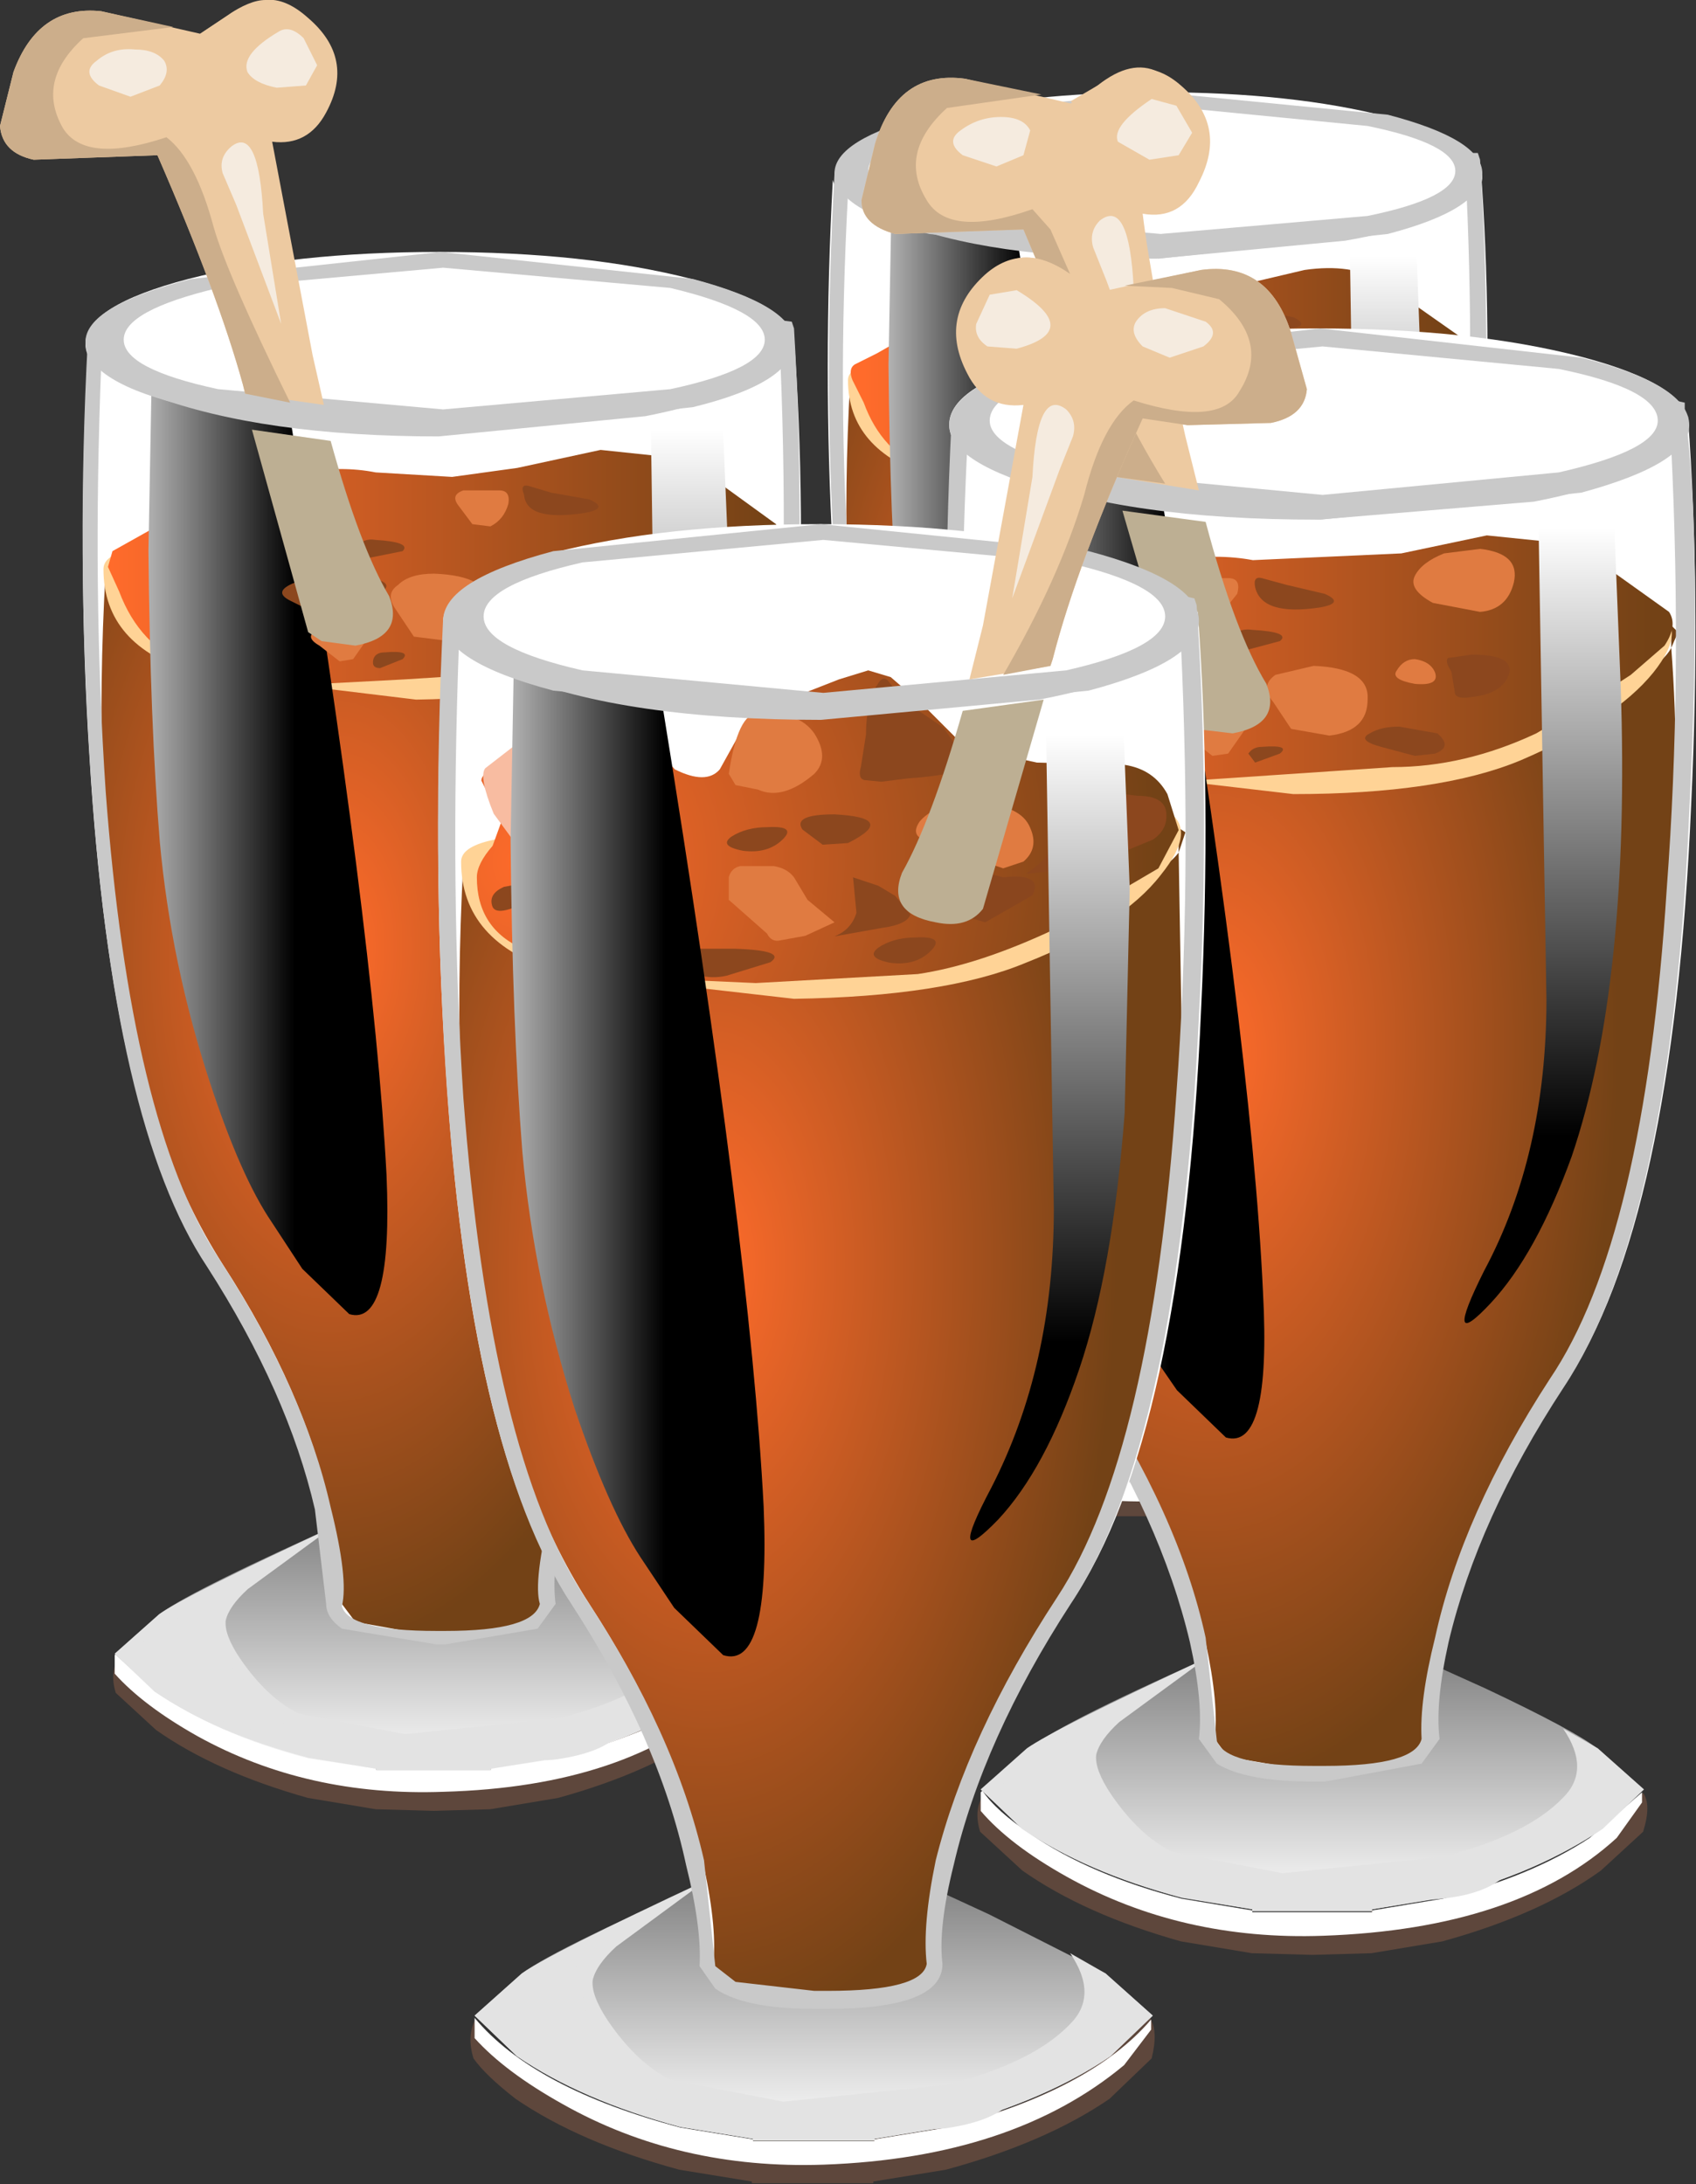<?xml version="1.0" encoding="UTF-8" standalone="no"?>
<svg xmlns:xlink="http://www.w3.org/1999/xlink" height="48.55px" width="37.7px" xmlns="http://www.w3.org/2000/svg">
  <rect width="100%" height="100%" fill="#333333" stroke="none"/>
  <g transform="matrix(1.0, 0.0, 0.0, 1.0, 0.0, 0.0)">
    <use height="4.2" transform="matrix(0.75, 0.0, 0.0, 0.75, 19.05, 30.55)" width="17.45" xlink:href="#sprite0"/>
    <use height="3.75" transform="matrix(0.75, 0.0, 0.0, 0.75, 19.1, 30.55)" width="17.25" xlink:href="#sprite1"/>
    <use height="7.3" transform="matrix(0.75, 0.0, 0.0, 0.75, 19.1, 27.45)" width="17.3" xlink:href="#sprite2"/>
    <use height="6.6" transform="matrix(0.75, 0.0, 0.0, 0.75, 19.1, 28.0)" width="17.3" xlink:href="#sprite3"/>
    <use height="35.35" transform="matrix(0.75, 0.0, 0.0, 0.75, 18.4, 3.7)" width="19.55" xlink:href="#sprite4"/>
    <use height="22.5" transform="matrix(1.0, 0.0, 0.0, 1.0, 18.8, 7.75)" width="13.9" xlink:href="#shape5"/>
    <use height="4.95" transform="matrix(0.75, 0.0, 0.0, 0.75, 18.55, 2.05)" width="19.2" xlink:href="#sprite5"/>
    <use height="26.75" transform="matrix(1.0, 0.0, 0.0, 1.0, 18.85, 5.95)" width="13.75" xlink:href="#shape7"/>
    <use height="25.5" transform="matrix(0.75, 0.0, 0.0, 0.75, 19.75, 4.55)" width="6.5" xlink:href="#sprite6"/>
    <use height="22.05" transform="matrix(0.75, 0.0, 0.0, 0.75, 28.538, 4.9)" width="4.15" xlink:href="#sprite7"/>
    <use height="28.35" transform="matrix(1.0, 0.0, 0.0, 1.0, 18.4, 2.05)" width="14.65" xlink:href="#shape10"/>
    <use height="1.15" transform="matrix(0.75, 0.0, 0.0, 0.75, 28.2, 8.35)" width="1.65" xlink:href="#sprite8"/>
    <use height="3.7" transform="matrix(1.0, 0.0, 0.0, 1.0, 22.5, 6.75)" width="6.45" xlink:href="#shape12"/>
    <use height="4.6" transform="matrix(0.75, 0.0, 0.0, 0.75, 2.5, 36.8)" width="19.0" xlink:href="#sprite9"/>
    <use height="4.1" transform="matrix(0.75, 0.0, 0.0, 0.75, 2.55, 36.75)" width="18.85" xlink:href="#sprite10"/>
    <use height="8.0" transform="matrix(0.75, 0.0, 0.0, 0.75, 2.55, 33.35)" width="18.9" xlink:href="#sprite11"/>
    <use height="7.2" transform="matrix(0.75, 0.0, 0.0, 0.75, 2.55, 33.95)" width="18.9" xlink:href="#sprite12"/>
    <use height="38.55" transform="matrix(0.75, 0.0, 0.0, 0.75, 1.85, 7.45)" width="21.3" xlink:href="#sprite13"/>
    <use height="24.55" transform="matrix(1.0, 0.0, 0.0, 1.0, 2.25, 11.85)" width="15.15" xlink:href="#shape17"/>
    <use height="5.4" transform="matrix(0.75, 0.0, 0.0, 0.75, 1.9, 5.6)" width="21.0" xlink:href="#sprite14"/>
    <use height="29.15" transform="matrix(1.0, 0.0, 0.0, 1.0, 2.3, 9.95)" width="15.0" xlink:href="#shape18"/>
    <use height="27.85" transform="matrix(0.75, 0.0, 0.0, 0.75, 3.3, 8.35)" width="7.1" xlink:href="#sprite15"/>
    <use height="24.15" transform="matrix(0.75, 0.0, 0.0, 0.75, 12.85, 8.7)" width="4.55" xlink:href="#sprite16"/>
    <use height="30.95" transform="matrix(1.0, 0.0, 0.0, 1.0, 1.85, 5.6)" width="15.9" xlink:href="#shape21"/>
    <use height="1.25" transform="matrix(0.75, 0.0, 0.0, 0.75, 12.5, 12.55)" width="1.8" xlink:href="#sprite17"/>
    <use height="14.85" transform="matrix(1.0, 0.0, 0.0, 1.0, 0.0, 0.0)" width="13.3" xlink:href="#shape22"/>
    <use height="4.8" transform="matrix(0.75, 0.0, 0.0, 0.75, 21.712, 39.85)" width="19.85" xlink:href="#sprite18"/>
    <use height="4.3" transform="matrix(0.75, 0.0, 0.0, 0.75, 21.8, 39.8)" width="19.6" xlink:href="#sprite19"/>
    <use height="8.3" transform="matrix(0.75, 0.0, 0.0, 0.75, 21.8, 36.25)" width="19.65" xlink:href="#sprite20"/>
    <use height="7.5" transform="matrix(0.75, 0.0, 0.0, 0.75, 21.8, 36.85)" width="19.65" xlink:href="#sprite21"/>
    <use height="40.2" transform="matrix(0.75, 0.0, 0.0, 0.75, 21.05, 9.25)" width="22.2" xlink:href="#sprite22"/>
    <use height="25.5" transform="matrix(1.0, 0.0, 0.0, 1.0, 21.45, 13.9)" width="15.85" xlink:href="#shape25"/>
    <use height="5.65" transform="matrix(0.75, 0.0, 0.0, 0.75, 21.1, 7.3)" width="21.9" xlink:href="#sprite23"/>
    <use height="30.35" transform="matrix(1.0, 0.0, 0.0, 1.0, 21.5, 11.85)" width="15.7" xlink:href="#shape26"/>
    <use height="29.05" transform="matrix(0.75, 0.0, 0.0, 0.75, 22.6, 10.2)" width="7.35" xlink:href="#sprite24"/>
    <use height="25.15" transform="matrix(0.75, 0.0, 0.0, 0.75, 32.538, 10.55)" width="4.7" xlink:href="#sprite25"/>
    <use height="32.3" transform="matrix(1.0, 0.0, 0.0, 1.0, 21.05, 7.3)" width="16.65" xlink:href="#shape29"/>
    <use height="1.3" transform="matrix(0.75, 0.0, 0.0, 0.75, 32.15, 14.55)" width="1.9" xlink:href="#sprite26"/>
    <use height="15.45" transform="matrix(1.0, 0.0, 0.0, 1.0, 19.15, 1.5)" width="12.95" xlink:href="#shape30"/>
    <use height="4.9" transform="matrix(0.75, 0.0, 0.0, 0.75, 10.45, 44.85)" width="20.3" xlink:href="#sprite27"/>
    <use height="4.35" transform="matrix(0.75, 0.0, 0.0, 0.75, 10.55, 44.85)" width="20.05" xlink:href="#sprite28"/>
    <use height="8.5" transform="matrix(0.75, 0.0, 0.0, 0.75, 10.55, 41.2)" width="20.1" xlink:href="#sprite29"/>
    <use height="7.7" transform="matrix(0.75, 0.0, 0.0, 0.75, 10.55, 41.8)" width="20.1" xlink:href="#sprite30"/>
    <use height="41.1" transform="matrix(0.75, 0.0, 0.0, 0.75, 9.75, 13.6)" width="22.75" xlink:href="#sprite31"/>
    <use height="26.05" transform="matrix(1.0, 0.0, 0.0, 1.0, 10.2, 18.4)" width="16.15" xlink:href="#shape34"/>
    <use height="5.75" transform="matrix(0.75, 0.0, 0.0, 0.75, 9.85, 11.65)" width="22.35" xlink:href="#sprite32"/>
    <use height="32.4" transform="matrix(1.0, 0.0, 0.0, 1.0, 10.25, 14.9)" width="16.0" xlink:href="#shape35"/>
    <use height="3.4" transform="matrix(0.75, 0.0, 0.0, 0.75, 10.75, 16.137)" width="2.75" xlink:href="#sprite33"/>
    <use height="5.15" transform="matrix(1.0, 0.0, 0.0, 1.0, 13.2, 15.85)" width="9.75" xlink:href="#shape37"/>
    <use height="1.75" transform="matrix(0.75, 0.0, 0.0, 0.75, 18.55, 19.5)" width="2.25" xlink:href="#sprite34"/>
    <use height="1.55" transform="matrix(0.75, 0.0, 0.0, 0.75, 22.8, 18.3)" width="2.2" xlink:href="#sprite35"/>
    <use height="3.05" transform="matrix(0.75, 0.0, 0.0, 0.75, 19.1, 15.088)" width="3.25" xlink:href="#sprite36"/>
    <use height="0.95" transform="matrix(0.75, 0.0, 0.0, 0.75, 17.8, 18.1)" width="2.05" xlink:href="#sprite37"/>
    <use height="0.7" transform="matrix(0.75, 0.0, 0.0, 0.75, 16.15, 18.387)" width="1.8" xlink:href="#sprite38"/>
    <use height="0.85" transform="matrix(0.75, 0.0, 0.0, 0.75, 14.95, 21.087)" width="3.0" xlink:href="#sprite39"/>
    <use height="0.75" transform="matrix(0.75, 0.0, 0.0, 0.75, 19.413, 20.837)" width="1.85" xlink:href="#sprite40"/>
    <use height="1.2" transform="matrix(0.75, 0.0, 0.0, 0.75, 12.8, 18.938)" width="2.95" xlink:href="#sprite41"/>
    <use height="0.85" transform="matrix(0.75, 0.0, 0.0, 0.75, 10.938, 19.6)" width="1.7" xlink:href="#sprite42"/>
    <use height="1.85" transform="matrix(0.75, 0.0, 0.0, 0.75, 23.45, 17.538)" width="3.3" xlink:href="#sprite43"/>
    <use height="29.7" transform="matrix(0.75, 0.0, 0.0, 0.75, 11.35, 14.55)" width="7.5" xlink:href="#sprite44"/>
    <use height="25.7" transform="matrix(0.75, 0.0, 0.0, 0.75, 21.55, 14.95)" width="4.8" xlink:href="#sprite45"/>
    <use height="38.95" transform="matrix(1.0, 0.0, 0.0, 1.0, 9.75, 5.7)" width="19.3" xlink:href="#shape49"/>
  </g>
  <defs>
    <g id="sprite0" transform="matrix(1.0, 0.0, 0.0, 1.0, 0.0, 0.0)">
      <use height="4.2" transform="matrix(1.0, 0.0, 0.0, 1.0, 0.0, 0.0)" width="17.45" xlink:href="#shape0"/>
    </g>
    <g id="shape0" transform="matrix(1.0, 0.0, 0.0, 1.0, 0.0, 0.0)">
      <path d="M17.3 0.0 Q17.55 0.35 17.35 1.05 L16.25 2.05 Q14.65 3.2 12.1 3.9 L10.25 4.2 7.15 4.2 5.3 3.9 Q2.75 3.2 1.15 2.05 L0.05 1.05 Q-0.1 0.45 0.1 0.05 1.6 1.8 5.3 2.8 L7.15 3.1 7.15 3.15 10.25 3.15 10.25 3.1 12.1 2.8 Q14.45 2.2 16.0 1.15 L17.3 0.0" fill="#5e473c" fill-rule="evenodd" stroke="none"/>
    </g>
    <g id="sprite1" transform="matrix(1.0, 0.0, 0.0, 1.0, 0.0, 0.0)">
      <use height="4.1" transform="matrix(0.915, 0.0, 0.0, 0.915, 0.0, 0.0)" width="18.85" xlink:href="#shape1"/>
    </g>
    <g id="shape1" transform="matrix(1.0, 0.0, 0.0, 1.0, 0.0, 0.0)">
      <path d="M13.15 3.1 Q17.45 1.95 18.85 0.05 L18.85 0.35 18.1 1.3 Q15.2 3.95 9.75 4.1 5.7 4.25 2.45 2.45 0.85 1.55 0.0 0.6 L0.0 0.05 0.05 0.0 1.45 1.25 Q3.15 2.4 5.75 3.1 L7.75 3.4 7.75 3.45 11.15 3.45 11.15 3.4 13.15 3.1" fill="#ffffff" fill-rule="evenodd" stroke="none"/>
    </g>
    <g id="sprite2" transform="matrix(1.0, 0.0, 0.0, 1.0, 0.0, 0.0)">
      <use height="7.3" transform="matrix(1.0, 0.0, 0.0, 1.0, 0.0, 0.0)" width="17.3" xlink:href="#shape2"/>
    </g>
    <g id="shape2" transform="matrix(1.0, 0.0, 0.0, 1.0, 0.0, 0.0)">
      <path d="M16.05 3.05 L17.3 4.1 16.2 5.15 Q14.6 6.3 12.05 6.95 L10.2 7.25 10.2 7.3 7.1 7.3 7.1 7.25 5.25 6.95 Q2.7 6.3 1.1 5.15 L0.0 4.1 1.25 3.05 Q2.2 2.3 6.4 0.5 L8.7 0.0 10.9 0.5 13.1 1.5 Q15.45 2.6 16.05 3.05" fill="url(#gradient0)" fill-rule="evenodd" stroke="none"/>
    </g>
    <linearGradient gradientTransform="matrix(0.0, 0.004, 0.004, 0.0, 8.65, 3.75)" gradientUnits="userSpaceOnUse" id="gradient0" spreadMethod="pad" x1="-819.2" x2="819.2">
      <stop offset="0.0" stop-color="#7a7a7a"/>
      <stop offset="1.0" stop-color="#ffffff"/>
    </linearGradient>
    <g id="sprite3" transform="matrix(1.0, 0.0, 0.0, 1.0, 0.0, 0.0)">
      <use height="6.6" transform="matrix(1.0, 0.0, 0.0, 1.0, 0.0, 0.0)" width="17.3" xlink:href="#shape3"/>
    </g>
    <g id="shape3" transform="matrix(1.0, 0.0, 0.0, 1.0, 0.0, 0.0)">
      <path d="M16.05 2.35 L17.3 3.4 16.2 4.45 Q14.6 5.6 12.05 6.25 L10.2 6.55 10.2 6.6 7.1 6.6 7.1 6.55 5.25 6.25 Q2.7 5.6 1.1 4.45 L0.0 3.4 1.25 2.35 Q1.95 1.8 5.9 0.0 L3.65 1.65 Q3.1 2.1 3.05 2.5 2.95 2.95 3.4 3.55 4.15 4.65 5.0 5.05 L7.85 5.6 12.05 5.15 Q14.2 4.6 15.2 3.65 15.95 2.85 15.2 1.85 L16.05 2.35" fill="#e3e3e3" fill-rule="evenodd" stroke="none"/>
    </g>
    <g id="sprite4" transform="matrix(1.0, 0.0, 0.0, 1.0, 0.0, 0.0)">
      <use height="35.35" transform="matrix(1.0, 0.0, 0.0, 1.0, 0.0, 0.0)" width="19.55" xlink:href="#shape4"/>
    </g>
    <g id="shape4" transform="matrix(1.0, 0.0, 0.0, 1.0, 0.0, 0.0)">
      <path d="M19.35 0.0 Q19.7 4.65 19.45 10.1 18.95 21.05 16.1 25.2 13.75 28.7 13.0 31.95 12.65 33.55 12.75 34.45 L12.4 34.9 9.8 35.35 9.7 35.35 7.15 34.9 6.8 34.45 6.55 31.95 Q5.8 28.7 3.4 25.2 0.75 21.35 0.15 11.45 -0.15 5.95 0.15 0.4 0.4 1.35 3.15 2.0 L9.75 2.7 16.55 2.0 Q19.35 1.25 19.35 0.2 L19.35 0.0" fill="#ffffff" fill-rule="evenodd" stroke="none"/>
    </g>
    <g id="shape5" transform="matrix(1.0, 0.0, 0.0, 1.0, -18.8, -7.75)">
      <path d="M32.6 8.25 L32.55 7.75 32.7 7.9 32.6 8.25 Q32.8 10.55 32.65 13.3 32.3 19.5 30.25 22.6 28.6 25.25 28.05 27.7 27.8 28.9 27.85 29.55 L27.6 29.9 25.8 30.25 25.75 30.25 23.95 29.9 23.7 29.55 Q23.8 28.9 23.5 27.7 22.95 25.25 21.3 22.6 18.35 18.05 18.9 8.45 19.2 9.75 25.75 9.75 L30.65 9.25 Q32.2 8.8 32.6 8.25" fill="url(#gradient1)" fill-rule="evenodd" stroke="none"/>
    </g>
    <radialGradient cx="0" cy="0" gradientTransform="matrix(-2.0E-4, 0.018, 0.009, 1.0E-4, 23.6, 16.2)" gradientUnits="userSpaceOnUse" id="gradient1" r="819.2" spreadMethod="pad">
      <stop offset="0.0" stop-color="#ff6b2b"/>
      <stop offset="1.0" stop-color="#734216"/>
    </radialGradient>
    <g id="sprite5" transform="matrix(1.0, 0.0, 0.0, 1.0, 0.0, 0.0)">
      <use height="5.75" transform="matrix(0.859, 0.0, 0.0, 0.861, 0.0, 0.0)" width="22.35" xlink:href="#shape6"/>
    </g>
    <g id="shape6" transform="matrix(1.0, 0.0, 0.0, 1.0, 0.0, 0.0)">
      <path d="M22.35 2.9 Q22.35 4.1 19.1 4.95 L11.15 5.75 Q6.5 5.75 3.25 4.95 0.0 4.1 0.0 2.9 0.0 1.7 3.25 0.85 6.55 0.0 11.15 0.0 15.8 0.0 19.1 0.85 22.35 1.7 22.35 2.9" fill="#ffffff" fill-rule="evenodd" stroke="none"/>
    </g>
    <g id="shape7" transform="matrix(1.0, 0.0, 0.0, 1.0, -18.85, -5.95)">
      <path d="M32.25 7.5 Q32.95 7.9 32.2 8.75 31.45 9.65 29.65 10.45 L25.2 11.1 20.7 10.6 Q18.85 10.0 18.85 8.45 18.85 8.15 19.5 8.05 L20.75 7.85 26.1 7.45 Q31.6 7.1 32.25 7.5" fill="#ffd396" fill-rule="evenodd" stroke="none"/>
      <path d="M21.1 29.7 L21.25 30.55 21.9 31.3 22.6 32.05 Q22.6 32.35 21.7 32.05 19.8 31.55 19.45 30.7 19.35 30.4 20.25 29.9 21.1 29.35 21.1 29.7" fill="#e3e3e3" fill-rule="evenodd" stroke="none"/>
      <path d="M28.45 32.0 Q29.75 31.9 29.35 32.2 L28.15 32.65 Q27.45 32.8 27.75 32.4 28.05 32.05 28.45 32.0" fill="#e3e3e3" fill-rule="evenodd" stroke="none"/>
      <path d="M32.55 7.55 L32.5 8.2 31.8 8.75 29.95 9.9 Q28.55 10.6 27.15 10.6 L25.0 10.7 23.25 10.8 20.6 10.45 Q19.6 10.05 19.2 8.95 L18.95 8.45 Q18.85 8.2 19.0 8.1 L19.5 7.85 20.2 7.45 20.65 7.05 21.4 6.85 22.9 6.55 Q23.7 6.4 24.4 6.55 L27.3 6.4 29.0 6.0 Q30.05 5.85 30.7 6.25 L32.55 7.55" fill="url(#gradient2)" fill-rule="evenodd" stroke="none"/>
      <path d="M21.45 7.2 Q22.25 7.3 22.15 7.9 22.0 8.4 21.45 8.5 L20.55 8.3 Q20.05 8.0 20.2 7.75 L20.8 7.3 21.45 7.2" fill="#e07b41" fill-rule="evenodd" stroke="none"/>
    </g>
    <linearGradient gradientTransform="matrix(0.008, 0.0, 0.0, -0.008, 25.75, 8.4)" gradientUnits="userSpaceOnUse" id="gradient2" spreadMethod="pad" x1="-819.2" x2="819.2">
      <stop offset="0.0" stop-color="#ff6b2b"/>
      <stop offset="1.0" stop-color="#734216"/>
    </linearGradient>
    <g id="sprite6" transform="matrix(1.0, 0.0, 0.0, 1.0, 0.0, 0.0)">
      <use height="29.1" transform="matrix(0.878, 0.0, 0.0, 0.876, 0.0, 0.0)" width="7.4" xlink:href="#shape8"/>
    </g>
    <g id="shape8" transform="matrix(1.0, 0.0, 0.0, 1.0, 0.0, 0.0)">
      <path d="M4.4 1.5 Q6.95 17.15 7.35 24.7 7.55 29.45 6.2 29.05 L4.75 27.65 3.8 26.2 Q2.85 24.75 1.9 21.85 0.7 18.2 0.35 14.45 0.05 10.75 0.0 5.4 L0.1 0.0 4.4 1.5" fill="url(#gradient3)" fill-rule="evenodd" stroke="none"/>
    </g>
    <linearGradient gradientTransform="matrix(0.004, 0.0, 0.0, -0.004, 1.3, 14.55)" gradientUnits="userSpaceOnUse" id="gradient3" spreadMethod="pad" x1="-819.2" x2="819.2">
      <stop offset="0.0" stop-color="#ffffff"/>
      <stop offset="1.0" stop-color="#000000"/>
    </linearGradient>
    <g id="sprite7" transform="matrix(1.0, 0.0, 0.0, 1.0, 0.15, 0.0)">
      <use height="22.05" transform="matrix(1.0, 0.0, 0.0, 1.0, -0.15, 0.0)" width="4.15" xlink:href="#shape9"/>
    </g>
    <g id="shape9" transform="matrix(1.0, 0.0, 0.0, 1.0, 0.15, 0.0)">
      <path d="M1.8 0.4 L3.75 0.0 3.95 5.45 Q4.25 13.15 2.65 17.7 1.75 20.25 0.55 21.55 -0.75 22.9 0.4 20.7 2.0 17.7 2.0 13.6 L1.8 0.4" fill="url(#gradient4)" fill-rule="evenodd" stroke="none"/>
    </g>
    <linearGradient gradientTransform="matrix(0.0, 0.01, 0.01, 0.0, 2.0, 9.25)" gradientUnits="userSpaceOnUse" id="gradient4" spreadMethod="pad" x1="-819.2" x2="819.2">
      <stop offset="0.0" stop-color="#ffffff"/>
      <stop offset="1.0" stop-color="#000000"/>
    </linearGradient>
    <g id="shape10" transform="matrix(1.0, 0.0, 0.0, 1.0, -18.4, -2.05)">
      <path d="M30.85 2.55 Q32.95 3.1 32.95 3.85 32.95 4.65 30.85 5.2 L25.75 5.75 20.65 5.2 Q18.55 4.65 18.55 3.85 18.55 3.1 20.65 2.55 L25.75 2.05 30.85 2.55 M30.4 4.8 Q32.35 4.4 32.35 3.8 32.35 3.2 30.4 2.8 L25.8 2.35 21.2 2.8 Q19.3 3.2 19.3 3.8 19.3 4.4 21.2 4.8 L25.8 5.2 30.4 4.8" fill="#c9c9c9" fill-rule="evenodd" stroke="none"/>
      <path d="M32.6 4.3 Q31.95 5.0 29.9 5.35 L25.7 5.75 Q21.95 5.75 19.85 4.9 19.1 4.6 18.85 4.3 18.6 8.95 18.9 13.0 19.4 19.75 21.2 22.5 22.9 25.15 23.5 27.55 23.8 28.8 23.7 29.6 23.85 30.1 25.6 30.1 L25.85 30.1 27.35 29.9 27.7 29.55 Q27.65 28.8 27.95 27.55 28.5 25.15 30.25 22.5 32.05 19.75 32.5 12.9 32.8 8.7 32.6 4.3 M32.5 3.4 L32.85 3.4 32.9 3.55 Q33.15 7.4 32.95 11.45 32.55 19.55 30.5 22.7 28.8 25.25 28.3 27.65 28.0 28.85 28.05 29.55 28.05 30.4 25.85 30.4 L25.6 30.4 Q23.4 30.4 23.4 29.55 23.5 28.85 23.2 27.65 22.6 25.25 20.95 22.7 19.0 19.75 18.55 12.4 18.3 8.35 18.55 3.85 L18.85 3.8 Q19.0 4.45 20.85 4.9 L25.7 5.45 30.7 4.9 Q32.6 4.35 32.6 3.7 L32.5 3.4" fill="#c9c9c9" fill-rule="evenodd" stroke="none"/>
      <path d="M26.95 6.85 L27.1 7.15 26.75 7.6 26.35 7.6 26.1 7.2 Q25.9 7.0 26.2 6.9 L26.95 6.85" fill="#e07b41" fill-rule="evenodd" stroke="none"/>
      <path d="M25.6 8.6 Q26.7 8.65 26.65 9.25 26.65 9.85 25.9 9.95 L25.15 9.85 24.8 9.3 Q24.55 9.0 24.85 8.8 25.15 8.55 25.6 8.6" fill="#e07b41" fill-rule="evenodd" stroke="none"/>
      <path d="M27.55 8.5 Q27.9 8.5 28.0 8.75 28.05 8.95 27.55 8.95 27.1 8.85 27.25 8.65 L27.55 8.5" fill="#e07b41" fill-rule="evenodd" stroke="none"/>
      <path d="M23.8 9.55 Q24.3 9.55 24.25 9.85 L23.95 10.3 23.65 10.3 23.25 10.0 Q22.9 9.85 23.2 9.7 L23.8 9.55" fill="#e07b41" fill-rule="evenodd" stroke="none"/>
    </g>
    <g id="sprite8" transform="matrix(1.0, 0.0, 0.0, 1.0, 0.0, 0.0)">
      <use height="1.3" transform="matrix(0.868, 0.0, 0.0, 0.885, 0.0, 0.0)" width="1.9" xlink:href="#shape11"/>
    </g>
    <g id="shape11" transform="matrix(1.0, 0.0, 0.0, 1.0, 0.0, 0.0)">
      <path d="M0.75 0.0 Q2.05 0.0 1.85 0.6 1.65 1.15 0.8 1.25 0.25 1.35 0.25 1.1 L0.15 0.5 Q-0.05 0.2 0.05 0.1 L0.75 0.0" fill="#8c471e" fill-rule="evenodd" stroke="none"/>
    </g>
    <g id="shape12" transform="matrix(1.0, 0.0, 0.0, 1.0, -22.5, -6.75)">
      <path d="M28.0 6.9 L28.75 7.05 Q29.15 7.25 28.65 7.3 27.55 7.5 27.4 6.95 27.35 6.7 27.55 6.75 L28.0 6.9" fill="#8c471e" fill-rule="evenodd" stroke="none"/>
      <path d="M24.4 7.9 Q25.15 7.9 25.0 8.1 L24.25 8.25 23.95 8.05 Q24.1 7.85 24.4 7.9" fill="#8c471e" fill-rule="evenodd" stroke="none"/>
      <path d="M27.25 9.75 Q27.75 9.7 28.05 9.95 28.35 10.15 28.0 10.3 L27.55 10.35 26.95 10.15 Q26.45 10.0 26.7 9.85 L27.25 9.75" fill="#8c471e" fill-rule="evenodd" stroke="none"/>
      <path d="M24.6 10.15 Q25.45 10.15 24.45 10.45 24.25 10.45 24.35 10.3 24.4 10.15 24.6 10.15" fill="#8c471e" fill-rule="evenodd" stroke="none"/>
      <path d="M23.6 8.6 Q24.85 8.65 24.5 8.95 L23.6 9.4 23.2 9.4 22.65 9.1 Q22.3 8.95 22.75 8.75 L23.6 8.6" fill="#8c471e" fill-rule="evenodd" stroke="none"/>
    </g>
    <g id="sprite9" transform="matrix(1.0, 0.0, 0.0, 1.0, 0.0, 0.0)">
      <use height="4.8" transform="matrix(0.957, 0.0, 0.0, 0.958, 0.002, 0.0)" width="19.85" xlink:href="#shape13"/>
    </g>
    <g id="shape13" transform="matrix(1.0, 0.0, 0.0, 1.0, 0.05, 0.0)">
      <path d="M19.7 0.0 Q19.95 0.35 19.7 1.15 L18.45 2.3 Q16.65 3.6 13.75 4.4 L11.65 4.75 9.9 4.8 8.1 4.75 6.0 4.4 Q3.15 3.6 1.3 2.3 L0.05 1.15 Q-0.15 0.5 0.15 0.05 1.6 2.0 6.0 3.15 L8.1 3.5 8.1 3.55 11.65 3.55 11.65 3.5 13.75 3.15 Q18.0 2.05 19.7 0.0" fill="#5e473c" fill-rule="evenodd" stroke="none"/>
    </g>
    <g id="sprite10" transform="matrix(1.0, 0.0, 0.0, 1.0, 0.0, 0.0)">
      <use height="4.1" transform="matrix(1.0, 0.0, 0.0, 1.0, 0.0, 0.0)" width="18.85" xlink:href="#shape1"/>
    </g>
    <g id="sprite11" transform="matrix(1.0, 0.0, 0.0, 1.0, 0.0, 0.0)">
      <use height="8.0" transform="matrix(1.0, 0.0, 0.0, 1.0, 0.0, 0.0)" width="18.9" xlink:href="#shape14"/>
    </g>
    <g id="shape14" transform="matrix(1.0, 0.0, 0.0, 1.0, 0.0, 0.0)">
      <path d="M17.55 3.35 L18.9 4.55 17.7 5.65 Q15.95 6.9 13.15 7.65 L11.15 7.95 11.15 8.0 7.75 8.0 7.75 7.95 5.75 7.65 Q2.95 6.9 1.2 5.65 L0.0 4.55 1.35 3.35 Q2.4 2.6 7.0 0.55 L9.5 0.0 11.9 0.55 14.35 1.65 17.55 3.35" fill="url(#gradient5)" fill-rule="evenodd" stroke="none"/>
    </g>
    <linearGradient gradientTransform="matrix(0.0, 0.005, 0.005, 0.0, 9.45, 4.15)" gradientUnits="userSpaceOnUse" id="gradient5" spreadMethod="pad" x1="-819.2" x2="819.2">
      <stop offset="0.0" stop-color="#7a7a7a"/>
      <stop offset="1.0" stop-color="#ffffff"/>
    </linearGradient>
    <g id="sprite12" transform="matrix(1.0, 0.0, 0.0, 1.0, 0.0, 0.0)">
      <use height="7.7" transform="matrix(0.94, 0.0, 0.0, 0.935, 0.0, 0.0)" width="20.1" xlink:href="#shape15"/>
    </g>
    <g id="shape15" transform="matrix(1.0, 0.0, 0.0, 1.0, 0.0, 0.0)">
      <path d="M18.7 2.75 L20.1 4.0 18.85 5.2 Q16.95 6.5 14.0 7.3 L11.85 7.65 11.85 7.7 8.25 7.7 8.25 7.65 6.1 7.3 Q3.15 6.5 1.25 5.2 L0.0 4.0 1.4 2.75 Q2.25 2.15 6.85 0.0 L4.2 1.95 Q3.6 2.5 3.5 2.95 3.45 3.4 3.95 4.15 4.8 5.4 5.8 5.9 L9.15 6.55 14.0 6.05 Q16.55 5.4 17.65 4.25 18.5 3.4 17.65 2.15 L18.7 2.75" fill="#e3e3e3" fill-rule="evenodd" stroke="none"/>
    </g>
    <g id="sprite13" transform="matrix(1.0, 0.0, 0.0, 1.0, 0.0, 0.0)">
      <use height="41.1" transform="matrix(0.936, 0.0, 0.0, 0.938, 0.0, 0.0)" width="22.75" xlink:href="#shape16"/>
    </g>
    <g id="shape16" transform="matrix(1.0, 0.0, 0.0, 1.0, 0.0, 0.0)">
      <path d="M22.5 0.0 Q22.9 5.4 22.6 11.75 22.05 24.5 18.75 29.35 16.0 33.4 15.15 37.15 14.7 39.05 14.8 40.1 L14.4 40.6 Q13.55 41.15 11.4 41.1 L11.3 41.1 Q9.2 41.15 8.35 40.6 L7.9 40.1 Q8.0 39.05 7.6 37.15 6.7 33.4 3.95 29.35 0.9 24.85 0.2 13.35 -0.2 7.2 0.15 0.45 0.45 1.6 3.65 2.35 L11.3 3.1 19.25 2.3 Q22.5 1.45 22.5 0.25 L22.45 0.0 22.5 0.0" fill="#ffffff" fill-rule="evenodd" stroke="none"/>
    </g>
    <g id="shape17" transform="matrix(1.0, 0.0, 0.0, 1.0, -2.25, -11.85)">
      <path d="M17.35 17.95 Q16.95 24.7 14.8 28.1 12.95 30.95 12.4 33.6 12.1 34.9 12.15 35.65 L11.9 36.05 9.9 36.4 9.85 36.4 7.9 36.05 7.6 35.65 7.35 33.6 Q6.8 30.95 4.95 28.1 1.75 23.1 2.35 12.65 2.65 14.05 9.85 14.05 L15.15 13.45 Q16.9 13.0 17.3 12.4 L17.25 11.85 17.4 12.05 17.3 12.4 Q17.5 14.9 17.35 17.95" fill="url(#gradient6)" fill-rule="evenodd" stroke="none"/>
    </g>
    <radialGradient cx="0" cy="0" gradientTransform="matrix(-3.0E-4, 0.019, 0.01, 1.0E-4, 7.45, 21.1)" gradientUnits="userSpaceOnUse" id="gradient6" r="819.2" spreadMethod="pad">
      <stop offset="0.0" stop-color="#ff6b2b"/>
      <stop offset="1.0" stop-color="#734216"/>
    </radialGradient>
    <g id="sprite14" transform="matrix(1.0, 0.0, 0.0, 1.0, 0.0, 0.0)">
      <use height="5.75" transform="matrix(0.94, 0.0, 0.0, 0.939, 0.0, 0.0)" width="22.35" xlink:href="#shape6"/>
    </g>
    <g id="shape18" transform="matrix(1.0, 0.0, 0.0, 1.0, -2.3, -9.95)">
      <path d="M16.95 11.6 Q17.65 12.0 16.9 12.95 16.1 13.95 14.05 14.8 12.35 15.5 9.25 15.55 L4.3 14.95 Q2.3 14.35 2.3 12.65 2.3 12.3 3.05 12.2 L4.35 11.95 10.2 11.5 Q16.2 11.15 16.95 11.6" fill="#ffd396" fill-rule="evenodd" stroke="none"/>
      <path d="M4.75 35.8 Q4.75 36.4 4.9 36.75 L5.65 37.6 6.4 38.4 Q6.4 38.65 5.45 38.4 4.45 38.15 3.7 37.65 L2.95 36.9 Q2.85 36.6 3.85 36.05 4.75 35.45 4.75 35.8" fill="#e3e3e3" fill-rule="evenodd" stroke="none"/>
      <path d="M12.75 38.35 Q14.2 38.2 13.75 38.55 13.4 38.95 12.4 39.1 11.7 39.2 12.05 38.8 12.35 38.35 12.75 38.35" fill="#e3e3e3" fill-rule="evenodd" stroke="none"/>
      <path d="M17.25 11.65 Q17.4 11.95 17.15 12.3 L16.45 12.95 14.4 14.2 Q12.85 14.95 11.35 14.95 L9.0 15.1 7.1 15.2 4.2 14.8 Q3.1 14.35 2.65 13.15 L2.4 12.6 2.5 12.25 3.75 11.55 4.25 11.1 5.1 10.85 6.7 10.5 Q7.6 10.35 8.35 10.5 L10.05 10.6 11.5 10.4 13.35 10.0 15.25 10.2 17.25 11.65" fill="url(#gradient7)" fill-rule="evenodd" stroke="none"/>
      <path d="M5.15 11.25 Q6.0 11.35 5.85 12.0 L5.15 12.65 4.15 12.4 Q3.65 12.15 3.8 11.85 L4.45 11.35 5.15 11.25" fill="#e07b41" fill-rule="evenodd" stroke="none"/>
    </g>
    <linearGradient gradientTransform="matrix(0.009, 0.0, 0.0, -0.009, 9.85, 12.55)" gradientUnits="userSpaceOnUse" id="gradient7" spreadMethod="pad" x1="-819.2" x2="819.2">
      <stop offset="0.0" stop-color="#ff6b2b"/>
      <stop offset="1.0" stop-color="#734216"/>
    </linearGradient>
    <g id="sprite15" transform="matrix(1.0, 0.0, 0.0, 1.0, 0.0, 0.0)">
      <use height="29.05" transform="matrix(0.96, 0.0, 0.0, 0.959, 0.0, 0.0)" width="7.4" xlink:href="#shape19"/>
    </g>
    <g id="shape19" transform="matrix(1.0, 0.0, 0.0, 1.0, 0.0, 0.0)">
      <path d="M4.4 1.45 Q6.95 17.1 7.35 24.7 7.55 29.4 6.2 29.0 L4.75 27.6 3.8 26.15 Q2.85 24.75 1.9 21.85 0.7 18.2 0.35 14.4 0.05 10.75 0.0 5.4 L0.1 0.0 4.4 1.45" fill="url(#gradient8)" fill-rule="evenodd" stroke="none"/>
    </g>
    <linearGradient gradientTransform="matrix(0.004, 0.0, 0.0, -0.004, 1.25, 14.5)" gradientUnits="userSpaceOnUse" id="gradient8" spreadMethod="pad" x1="-819.2" x2="819.2">
      <stop offset="0.0" stop-color="#ffffff"/>
      <stop offset="1.0" stop-color="#000000"/>
    </linearGradient>
    <g id="sprite16" transform="matrix(1.0, 0.0, 0.0, 1.0, 0.2, 0.0)">
      <use height="24.15" transform="matrix(1.0, 0.0, 0.0, 1.0, -0.2, 0.0)" width="4.55" xlink:href="#shape20"/>
    </g>
    <g id="shape20" transform="matrix(1.0, 0.0, 0.0, 1.0, 0.2, 0.0)">
      <path d="M1.95 0.45 L4.05 0.0 4.3 6.0 Q4.6 14.4 2.9 19.35 1.9 22.15 0.6 23.55 -0.85 25.05 0.4 22.65 2.15 19.3 2.15 14.9 L1.95 0.45" fill="url(#gradient9)" fill-rule="evenodd" stroke="none"/>
    </g>
    <linearGradient gradientTransform="matrix(0.0, 0.011, 0.011, 0.0, 2.15, 10.15)" gradientUnits="userSpaceOnUse" id="gradient9" spreadMethod="pad" x1="-819.2" x2="819.2">
      <stop offset="0.0" stop-color="#ffffff"/>
      <stop offset="1.0" stop-color="#000000"/>
    </linearGradient>
    <g id="shape21" transform="matrix(1.0, 0.0, 0.0, 1.0, -1.85, -5.6)">
      <path d="M9.85 9.1 L14.9 8.65 Q17.0 8.2 17.0 7.55 17.0 6.9 14.9 6.4 L9.85 5.95 4.85 6.4 Q2.75 6.9 2.75 7.55 2.75 8.2 4.85 8.65 L9.85 9.1 M17.65 7.6 Q17.65 8.5 15.4 9.05 L9.8 9.65 4.25 9.05 Q1.9 8.5 1.9 7.6 1.9 6.8 4.25 6.2 L9.8 5.6 15.4 6.2 Q17.65 6.8 17.65 7.6" fill="#c9c9c9" fill-rule="evenodd" stroke="none"/>
      <path d="M17.35 8.1 Q16.6 8.8 14.35 9.25 L9.75 9.7 Q5.85 9.7 3.4 8.8 L2.25 8.1 Q2.05 13.15 2.35 17.6 2.9 24.95 4.85 27.95 6.75 30.85 7.35 33.5 7.75 35.1 7.6 35.7 7.75 36.25 9.7 36.25 L9.9 36.25 Q11.85 36.25 12.0 35.65 11.85 35.15 12.25 33.5 12.85 30.85 14.75 27.95 16.7 24.95 17.2 17.5 17.55 13.0 17.35 8.1 M17.2 7.1 L17.6 7.15 17.65 7.3 Q17.9 11.45 17.65 15.9 17.25 24.7 15.0 28.15 13.15 30.95 12.55 33.55 12.25 34.9 12.35 35.65 L11.95 36.2 9.9 36.55 9.7 36.55 7.6 36.2 Q7.25 35.95 7.25 35.65 L7.0 33.55 Q6.4 30.95 4.6 28.15 2.5 25.0 2.0 16.95 1.7 12.25 1.95 7.6 L2.3 7.55 Q2.5 8.2 4.5 8.75 L9.75 9.3 15.2 8.7 Q17.3 8.15 17.3 7.45 L17.2 7.1" fill="#c9c9c9" fill-rule="evenodd" stroke="none"/>
      <path d="M11.1 10.9 Q11.35 10.9 11.3 11.2 11.2 11.55 10.9 11.7 L10.5 11.65 10.2 11.25 Q10.0 11.0 10.3 10.9 L11.1 10.9" fill="#e07b41" fill-rule="evenodd" stroke="none"/>
      <path d="M9.65 12.75 Q10.9 12.8 10.85 13.45 10.8 14.15 10.0 14.25 L9.2 14.15 8.8 13.55 Q8.55 13.2 8.85 13.0 9.1 12.75 9.65 12.75" fill="#e07b41" fill-rule="evenodd" stroke="none"/>
      <path d="M11.8 12.65 Q12.2 12.7 12.25 12.95 12.35 13.15 11.8 13.15 11.3 13.1 11.45 12.85 11.6 12.6 11.8 12.65" fill="#e07b41" fill-rule="evenodd" stroke="none"/>
      <path d="M7.75 13.85 Q8.25 13.85 8.2 14.15 L7.85 14.65 7.55 14.7 7.1 14.35 Q6.75 14.15 7.05 14.0 L7.75 13.85" fill="#e07b41" fill-rule="evenodd" stroke="none"/>
    </g>
    <g id="sprite17" transform="matrix(1.0, 0.0, 0.0, 1.0, 0.0, 0.0)">
      <use height="1.3" transform="matrix(0.947, 0.0, 0.0, 0.962, 0.0, 0.0)" width="1.9" xlink:href="#shape11"/>
    </g>
    <g id="shape22" transform="matrix(1.0, 0.0, 0.0, 1.0, 0.0, 0.0)">
      <path d="M12.25 10.95 L13.1 11.1 Q13.55 11.3 13.0 11.4 11.7 11.6 11.65 11.0 11.55 10.75 11.75 10.8 L12.25 10.95" fill="#8c471e" fill-rule="evenodd" stroke="none"/>
      <path d="M8.35 12.0 Q9.15 12.05 8.95 12.25 L8.2 12.4 7.9 12.2 Q8.05 11.95 8.35 12.0" fill="#8c471e" fill-rule="evenodd" stroke="none"/>
      <path d="M11.5 14.05 L12.35 14.25 Q12.65 14.5 12.25 14.65 L11.8 14.7 11.15 14.5 Q10.6 14.35 10.9 14.2 L11.5 14.05" fill="#8c471e" fill-rule="evenodd" stroke="none"/>
      <path d="M8.55 14.5 Q9.15 14.45 8.95 14.65 L8.45 14.85 Q8.25 14.85 8.3 14.65 8.35 14.5 8.55 14.5" fill="#8c471e" fill-rule="evenodd" stroke="none"/>
      <path d="M7.5 12.75 Q8.9 12.85 8.5 13.15 L7.5 13.6 7.05 13.65 6.45 13.35 Q6.05 13.15 6.55 12.95 L7.5 12.75" fill="#8c471e" fill-rule="evenodd" stroke="none"/>
      <path d="M7.35 9.8 Q8.0 12.15 8.65 13.25 9.0 14.15 7.9 14.35 L7.15 14.25 6.85 14.05 5.6 9.55 7.35 9.8" fill="#bdaf93" fill-rule="evenodd" stroke="none"/>
      <path d="M5.05 0.35 Q5.55 0.0 5.9 0.0 6.35 -0.05 6.85 0.4 7.9 1.3 7.25 2.5 6.85 3.25 6.05 3.15 L6.95 7.9 7.2 9.0 5.45 8.75 5.4 8.55 Q4.85 6.55 3.5 3.45 L0.75 3.55 Q0.05 3.4 0.0 2.8 L0.3 1.6 Q0.85 0.1 2.25 0.25 L4.45 0.75 5.05 0.35" fill="#edcaa1" fill-rule="evenodd" stroke="none"/>
      <path d="M0.75 3.55 Q0.05 3.4 0.0 2.8 L0.3 1.6 Q0.85 0.1 2.25 0.25 L3.85 0.6 1.85 0.85 Q0.8 1.8 1.4 2.85 1.9 3.65 3.7 3.05 4.35 3.55 4.75 5.05 5.05 6.1 6.45 8.95 L5.45 8.75 5.4 8.55 Q4.85 6.55 3.5 3.45 L0.75 3.55" fill="#ccae8b" fill-rule="evenodd" stroke="none"/>
      <path d="M5.2 1.35 L4.95 1.15 4.45 0.75 5.05 0.35 Q5.75 -0.15 6.35 0.1 L6.4 0.15 5.85 0.45 Q5.5 0.65 5.3 1.0 L5.2 1.35" fill="#edcaa1" fill-rule="evenodd" stroke="none"/>
      <path d="M6.2 0.7 Q6.45 0.55 6.75 0.85 L7.05 1.45 6.8 1.9 6.15 1.95 Q5.65 1.85 5.5 1.6 5.35 1.2 6.2 0.7" fill="#f5ebdf" fill-rule="evenodd" stroke="none"/>
      <path d="M2.15 1.35 Q2.5 1.05 3.0 1.1 3.45 1.1 3.65 1.35 3.8 1.6 3.55 1.9 L2.9 2.15 2.2 1.9 Q1.8 1.6 2.15 1.35" fill="#f5ebdf" fill-rule="evenodd" stroke="none"/>
      <path d="M5.15 3.25 Q5.75 2.8 5.85 4.75 L6.25 7.2 5.25 4.55 4.95 3.85 Q4.85 3.5 5.15 3.25" fill="#f5ebdf" fill-rule="evenodd" stroke="none"/>
    </g>
    <g id="sprite18" transform="matrix(1.0, 0.0, 0.0, 1.0, 0.05, 0.0)">
      <use height="4.8" transform="matrix(1.0, 0.0, 0.0, 1.0, -0.05, 0.0)" width="19.85" xlink:href="#shape13"/>
    </g>
    <g id="sprite19" transform="matrix(1.0, 0.0, 0.0, 1.0, 0.0, 0.0)">
      <use height="4.3" transform="matrix(1.0, 0.0, 0.0, 1.0, 0.0, 0.0)" width="19.6" xlink:href="#shape23"/>
    </g>
    <g id="shape23" transform="matrix(1.0, 0.0, 0.0, 1.0, 0.0, 0.0)">
      <path d="M13.7 3.2 Q16.3 2.55 18.05 1.4 L19.6 0.05 19.6 0.35 18.85 1.4 Q15.9 4.1 10.15 4.3 5.95 4.45 2.55 2.55 0.85 1.6 0.0 0.6 L0.0 0.05 0.05 0.0 Q0.45 0.6 1.5 1.3 3.25 2.5 5.95 3.2 L8.05 3.55 8.05 3.6 11.6 3.6 11.6 3.55 13.7 3.2" fill="#ffffff" fill-rule="evenodd" stroke="none"/>
    </g>
    <g id="sprite20" transform="matrix(1.0, 0.0, 0.0, 1.0, 0.0, 0.0)">
      <use height="8.3" transform="matrix(1.0, 0.0, 0.0, 1.0, 0.0, 0.0)" width="19.65" xlink:href="#shape24"/>
    </g>
    <g id="shape24" transform="matrix(1.0, 0.0, 0.0, 1.0, 0.0, 0.0)">
      <path d="M18.3 3.5 L19.65 4.7 18.4 5.85 Q16.6 7.15 13.7 7.9 L11.6 8.25 11.6 8.3 8.05 8.3 8.05 8.25 5.95 7.9 Q3.1 7.15 1.25 5.85 L0.0 4.7 1.4 3.5 Q2.5 2.65 7.3 0.55 L9.9 0.0 12.4 0.55 14.95 1.7 Q17.6 2.95 18.3 3.5" fill="url(#gradient10)" fill-rule="evenodd" stroke="none"/>
    </g>
    <linearGradient gradientTransform="matrix(0.0, 0.005, 0.005, 0.0, 9.85, 4.3)" gradientUnits="userSpaceOnUse" id="gradient10" spreadMethod="pad" x1="-819.2" x2="819.2">
      <stop offset="0.0" stop-color="#7a7a7a"/>
      <stop offset="1.0" stop-color="#ffffff"/>
    </linearGradient>
    <g id="sprite21" transform="matrix(1.0, 0.0, 0.0, 1.0, 0.0, 0.0)">
      <use height="7.7" transform="matrix(0.978, 0.0, 0.0, 0.974, 0.0, 0.0)" width="20.1" xlink:href="#shape15"/>
    </g>
    <g id="sprite22" transform="matrix(1.0, 0.0, 0.0, 1.0, 0.0, 0.0)">
      <use height="41.1" transform="matrix(0.976, 0.0, 0.0, 0.978, 0.0, 0.0)" width="22.75" xlink:href="#shape16"/>
    </g>
    <g id="shape25" transform="matrix(1.0, 0.0, 0.0, 1.0, -21.45, -13.9)">
      <path d="M37.15 14.4 L37.15 13.9 37.3 14.05 37.15 14.4 Q37.35 17.0 37.15 20.2 36.8 27.25 34.5 30.8 32.6 33.75 32.05 36.5 31.75 37.9 31.8 38.65 L31.5 39.05 29.45 39.4 29.35 39.4 27.3 39.05 27.0 38.65 Q27.1 37.9 26.8 36.5 26.2 33.75 24.3 30.8 22.15 27.45 21.65 21.6 21.3 18.25 21.55 14.65 21.9 16.15 29.4 16.15 L34.95 15.55 Q36.8 15.05 37.15 14.4" fill="url(#gradient11)" fill-rule="evenodd" stroke="none"/>
    </g>
    <radialGradient cx="0" cy="0" gradientTransform="matrix(-3.0E-4, 0.02, 0.011, 2.0E-4, 26.95, 23.45)" gradientUnits="userSpaceOnUse" id="gradient11" r="819.2" spreadMethod="pad">
      <stop offset="0.0" stop-color="#ff6b2b"/>
      <stop offset="1.0" stop-color="#734216"/>
    </radialGradient>
    <g id="sprite23" transform="matrix(1.0, 0.0, 0.0, 1.0, 0.0, 0.0)">
      <use height="5.75" transform="matrix(0.98, 0.0, 0.0, 0.983, 0.0, 0.0)" width="22.35" xlink:href="#shape6"/>
    </g>
    <g id="shape26" transform="matrix(1.0, 0.0, 0.0, 1.0, -21.5, -11.85)">
      <path d="M36.8 13.55 Q37.55 13.95 36.75 14.95 35.9 16.0 33.8 16.9 32.0 17.65 28.75 17.65 L23.6 17.05 Q21.5 16.4 21.5 14.65 21.5 14.35 22.3 14.2 L23.65 13.9 29.8 13.45 Q36.0 13.1 36.8 13.55" fill="#ffd396" fill-rule="evenodd" stroke="none"/>
      <path d="M24.1 38.8 Q24.1 39.4 24.25 39.8 L25.0 40.65 25.75 41.5 Q25.85 41.8 24.8 41.5 L23.0 40.75 22.2 39.95 Q22.1 39.65 23.1 39.05 24.1 38.45 24.1 38.8" fill="#e3e3e3" fill-rule="evenodd" stroke="none"/>
      <path d="M32.45 41.4 Q33.95 41.3 33.5 41.65 33.05 42.1 32.05 42.2 31.3 42.3 31.65 41.9 32.0 41.5 32.45 41.4" fill="#e3e3e3" fill-rule="evenodd" stroke="none"/>
      <path d="M37.1 13.6 Q37.3 13.9 37.0 14.35 L36.25 15.0 35.25 15.65 34.15 16.3 Q32.55 17.05 30.95 17.05 L26.5 17.35 23.5 16.9 Q22.3 16.45 21.9 15.25 L21.65 14.65 Q21.55 14.4 21.7 14.25 L22.3 13.95 23.05 13.55 23.5 13.05 24.45 12.8 26.1 12.45 Q27.05 12.3 27.85 12.45 L31.15 12.3 33.05 11.9 35.0 12.1 37.1 13.6" fill="url(#gradient12)" fill-rule="evenodd" stroke="none"/>
      <path d="M32.9 12.2 Q33.8 12.3 33.65 12.95 33.5 13.55 32.9 13.6 L31.85 13.4 Q31.3 13.1 31.45 12.8 31.6 12.5 32.1 12.3 L32.9 12.2" fill="#e07b41" fill-rule="evenodd" stroke="none"/>
    </g>
    <linearGradient gradientTransform="matrix(0.009, 0.0, 0.0, -0.009, 29.35, 14.6)" gradientUnits="userSpaceOnUse" id="gradient12" spreadMethod="pad" x1="-819.2" x2="819.2">
      <stop offset="0.0" stop-color="#ff6b2b"/>
      <stop offset="1.0" stop-color="#734216"/>
    </linearGradient>
    <g id="sprite24" transform="matrix(1.0, 0.0, 0.0, 1.0, 0.0, 0.0)">
      <use height="29.05" transform="matrix(1.0, 0.0, 0.0, 1.0, 0.0, 0.0)" width="7.35" xlink:href="#shape27"/>
    </g>
    <g id="shape27" transform="matrix(1.0, 0.0, 0.0, 1.0, 0.0, 0.0)">
      <path d="M0.1 0.0 L4.35 1.45 Q6.95 17.1 7.3 24.7 7.55 29.4 6.2 29.0 L4.75 27.6 3.75 26.15 Q2.8 24.75 1.9 21.85 0.7 18.2 0.35 14.4 0.0 10.65 0.0 5.35 L0.1 0.0" fill="url(#gradient13)" fill-rule="evenodd" stroke="none"/>
    </g>
    <linearGradient gradientTransform="matrix(0.004, 0.0, 0.0, -0.004, 1.25, 14.5)" gradientUnits="userSpaceOnUse" id="gradient13" spreadMethod="pad" x1="-819.2" x2="819.2">
      <stop offset="0.0" stop-color="#ffffff"/>
      <stop offset="1.0" stop-color="#000000"/>
    </linearGradient>
    <g id="sprite25" transform="matrix(1.0, 0.0, 0.0, 1.0, 0.15, 0.0)">
      <use height="25.15" transform="matrix(1.0, 0.0, 0.0, 1.0, -0.15, 0.0)" width="4.7" xlink:href="#shape28"/>
    </g>
    <g id="shape28" transform="matrix(1.0, 0.0, 0.0, 1.0, 0.15, 0.0)">
      <path d="M2.05 0.5 L4.25 0.0 4.5 6.25 Q4.8 15.05 3.05 20.2 2.0 23.1 0.65 24.55 -0.8 26.1 0.45 23.6 2.3 20.15 2.3 15.55 L2.05 0.5" fill="url(#gradient14)" fill-rule="evenodd" stroke="none"/>
    </g>
    <linearGradient gradientTransform="matrix(0.0, 0.011, 0.011, 0.0, 2.3, 10.6)" gradientUnits="userSpaceOnUse" id="gradient14" spreadMethod="pad" x1="-819.2" x2="819.2">
      <stop offset="0.0" stop-color="#ffffff"/>
      <stop offset="1.0" stop-color="#000000"/>
    </linearGradient>
    <g id="shape29" transform="matrix(1.0, 0.0, 0.0, 1.0, -21.05, -7.3)">
      <path d="M35.15 7.95 Q37.55 8.55 37.55 9.45 37.55 10.3 35.15 10.95 L29.35 11.55 23.5 10.95 Q21.1 10.3 21.1 9.45 21.1 8.55 23.5 7.95 L29.35 7.3 35.15 7.95 M34.65 10.5 Q36.85 10.0 36.85 9.35 36.85 8.65 34.65 8.2 L29.4 7.7 24.15 8.2 Q22.0 8.65 22.0 9.35 22.0 10.0 24.15 10.5 L29.4 11.0 34.65 10.5" fill="#c9c9c9" fill-rule="evenodd" stroke="none"/>
      <path d="M34.1 11.15 L29.3 11.55 Q25.0 11.55 22.65 10.6 L21.5 9.95 Q21.25 15.05 21.55 19.8 22.15 27.5 24.2 30.65 26.2 33.65 26.8 36.4 L27.05 38.7 Q27.25 39.25 29.2 39.25 L29.45 39.25 Q31.45 39.25 31.6 38.65 31.55 37.8 31.9 36.4 32.5 33.65 34.45 30.65 36.55 27.55 37.05 19.75 37.4 15.1 37.15 9.95 36.4 10.7 34.1 11.15 M37.45 9.1 Q37.85 12.1 37.55 18.05 37.15 27.25 34.75 30.85 32.85 33.75 32.2 36.5 31.9 37.85 32.0 38.65 L31.6 39.2 29.45 39.6 29.2 39.6 Q27.7 39.6 27.05 39.2 L26.65 38.65 Q26.75 37.85 26.45 36.5 25.8 33.75 23.9 30.85 21.7 27.5 21.2 19.15 20.9 14.35 21.15 9.4 L21.5 9.35 Q21.7 10.05 23.8 10.6 L29.3 11.2 34.95 10.6 Q37.15 10.0 37.15 9.25 L37.0 8.85 37.45 8.95 37.45 9.1" fill="#c9c9c9" fill-rule="evenodd" stroke="none"/>
      <path d="M27.3 12.85 Q27.6 12.85 27.5 13.2 L27.1 13.7 26.7 13.65 26.35 13.2 Q26.2 12.95 26.45 12.85 L27.3 12.85" fill="#e07b41" fill-rule="evenodd" stroke="none"/>
      <path d="M29.55 16.35 L28.7 16.2 28.3 15.6 Q28.0 15.25 28.35 15.0 L29.2 14.8 Q30.45 14.85 30.4 15.55 30.4 16.25 29.55 16.35" fill="#e07b41" fill-rule="evenodd" stroke="none"/>
      <path d="M31.45 14.65 Q31.8 14.7 31.9 14.95 32.0 15.25 31.45 15.2 30.9 15.1 31.05 14.9 31.2 14.65 31.45 14.65" fill="#e07b41" fill-rule="evenodd" stroke="none"/>
      <path d="M27.15 15.95 Q27.7 15.95 27.65 16.25 L27.3 16.75 26.95 16.8 26.5 16.45 Q26.15 16.25 26.45 16.1 L27.15 15.95" fill="#e07b41" fill-rule="evenodd" stroke="none"/>
    </g>
    <g id="sprite26" transform="matrix(1.0, 0.0, 0.0, 1.0, 0.0, 0.0)">
      <use height="1.3" transform="matrix(1.0, 0.0, 0.0, 1.0, 0.0, 0.0)" width="1.9" xlink:href="#shape11"/>
    </g>
    <g id="shape30" transform="matrix(1.0, 0.0, 0.0, 1.0, -19.15, -1.5)">
      <path d="M28.6 13.0 L29.45 13.2 Q29.9 13.4 29.35 13.5 28.05 13.7 27.9 13.05 27.85 12.8 28.05 12.85 L28.6 13.0" fill="#8c471e" fill-rule="evenodd" stroke="none"/>
      <path d="M27.85 14.0 Q28.7 14.05 28.45 14.25 L27.7 14.45 Q27.15 14.45 27.35 14.2 27.5 13.95 27.85 14.0" fill="#8c471e" fill-rule="evenodd" stroke="none"/>
      <path d="M31.1 16.15 L31.95 16.3 Q32.3 16.6 31.9 16.75 L31.45 16.8 30.7 16.6 Q30.15 16.45 30.45 16.3 30.7 16.15 31.1 16.15" fill="#8c471e" fill-rule="evenodd" stroke="none"/>
      <path d="M28.05 16.6 Q28.7 16.55 28.45 16.75 L27.9 16.95 27.75 16.75 Q27.85 16.6 28.05 16.6" fill="#8c471e" fill-rule="evenodd" stroke="none"/>
      <path d="M26.95 14.8 Q28.4 14.9 27.95 15.25 L26.95 15.7 26.45 15.7 25.85 15.4 Q25.45 15.25 25.95 15.0 L26.95 14.8" fill="#8c471e" fill-rule="evenodd" stroke="none"/>
      <path d="M26.8 11.6 Q27.45 14.05 28.15 15.2 28.5 16.1 27.4 16.3 L26.55 16.2 26.3 16.0 24.95 11.35 26.8 11.6" fill="#bdaf93" fill-rule="evenodd" stroke="none"/>
      <path d="M25.4 4.75 Q25.6 6.4 26.35 9.7 L26.65 10.9 24.8 10.6 24.75 10.4 23.55 7.0 22.75 5.1 19.9 5.2 Q19.15 5.0 19.15 4.45 L19.45 3.2 Q19.95 1.55 21.45 1.75 L23.8 2.3 24.4 1.9 Q25.4 1.15 26.25 1.9 27.3 2.8 26.65 4.05 26.25 4.9 25.4 4.75" fill="#edcaa1" fill-rule="evenodd" stroke="none"/>
      <path d="M24.1 6.8 Q24.6 8.65 25.9 10.75 L24.8 10.6 24.75 10.4 23.55 7.0 22.75 5.1 19.9 5.2 Q19.15 5.0 19.15 4.45 L19.45 3.2 Q19.95 1.55 21.45 1.75 L23.15 2.1 21.05 2.4 Q19.95 3.4 20.6 4.45 21.1 5.3 22.95 4.65 L23.35 5.1 24.1 6.8" fill="#ccae8b" fill-rule="evenodd" stroke="none"/>
      <path d="M24.55 2.9 L24.25 2.65 23.8 2.25 24.4 1.9 Q25.15 1.3 25.75 1.6 L25.75 1.65 25.2 1.95 Q24.85 2.2 24.65 2.55 L24.55 2.9" fill="#edcaa1" fill-rule="evenodd" stroke="none"/>
      <path d="M25.6 2.2 L26.15 2.35 26.5 2.95 26.2 3.45 25.55 3.55 24.85 3.15 Q24.7 2.8 25.6 2.2" fill="#f5ebdf" fill-rule="evenodd" stroke="none"/>
      <path d="M21.35 2.9 Q21.75 2.6 22.25 2.6 22.75 2.6 22.9 2.9 L22.75 3.45 22.15 3.7 21.4 3.45 Q21.0 3.15 21.35 2.9" fill="#f5ebdf" fill-rule="evenodd" stroke="none"/>
      <path d="M24.45 4.9 Q25.1 4.4 25.2 6.4 25.3 8.05 25.65 9.1 L24.6 6.25 24.3 5.5 Q24.2 5.15 24.45 4.9" fill="#f5ebdf" fill-rule="evenodd" stroke="none"/>
    </g>
    <g id="sprite27" transform="matrix(1.0, 0.0, 0.0, 1.0, 0.0, 0.0)">
      <use height="4.9" transform="matrix(1.0, 0.0, 0.0, 1.0, 0.0, 0.0)" width="20.3" xlink:href="#shape31"/>
    </g>
    <g id="shape31" transform="matrix(1.0, 0.0, 0.0, 1.0, 0.0, 0.0)">
      <path d="M20.2 1.2 L18.95 2.4 Q17.05 3.7 14.1 4.5 L11.95 4.85 11.95 4.9 8.35 4.9 8.35 4.85 6.2 4.5 Q3.25 3.7 1.35 2.4 0.45 1.7 0.1 1.2 -0.1 0.55 0.15 0.05 1.75 2.1 6.2 3.25 L8.35 3.6 8.35 3.65 11.95 3.65 11.95 3.6 14.1 3.25 Q16.85 2.55 18.65 1.35 L20.15 0.0 Q20.4 0.4 20.2 1.2" fill="#5e473c" fill-rule="evenodd" stroke="none"/>
    </g>
    <g id="sprite28" transform="matrix(1.0, 0.0, 0.0, 1.0, 0.0, 0.0)">
      <use height="4.35" transform="matrix(1.0, 0.0, 0.0, 1.0, 0.0, 0.0)" width="20.05" xlink:href="#shape32"/>
    </g>
    <g id="shape32" transform="matrix(1.0, 0.0, 0.0, 1.0, 0.0, 0.0)">
      <path d="M14.0 3.25 Q18.25 2.15 20.05 0.05 L20.05 0.35 19.25 1.4 Q15.95 4.15 10.35 4.35 6.05 4.5 2.6 2.55 0.9 1.6 0.0 0.6 L0.0 0.0 Q1.75 2.1 6.1 3.25 L8.25 3.6 8.25 3.65 11.85 3.65 11.85 3.6 14.0 3.25" fill="#ffffff" fill-rule="evenodd" stroke="none"/>
    </g>
    <g id="sprite29" transform="matrix(1.0, 0.0, 0.0, 1.0, 0.0, 0.0)">
      <use height="8.5" transform="matrix(1.0, 0.0, 0.0, 1.0, 0.0, 0.0)" width="20.1" xlink:href="#shape33"/>
    </g>
    <g id="shape33" transform="matrix(1.0, 0.0, 0.0, 1.0, 0.0, 0.0)">
      <path d="M18.7 3.55 L20.1 4.8 18.85 6.0 Q16.95 7.3 14.0 8.1 L11.85 8.45 11.85 8.5 8.25 8.5 8.25 8.45 6.1 8.1 Q3.15 7.3 1.25 6.0 L0.0 4.8 1.4 3.55 Q2.5 2.75 7.45 0.6 L10.1 0.0 12.65 0.6 15.25 1.8 18.7 3.55" fill="url(#gradient15)" fill-rule="evenodd" stroke="none"/>
    </g>
    <linearGradient gradientTransform="matrix(0.0, 0.005, 0.005, 0.0, 10.05, 4.4)" gradientUnits="userSpaceOnUse" id="gradient15" spreadMethod="pad" x1="-819.2" x2="819.2">
      <stop offset="0.0" stop-color="#7a7a7a"/>
      <stop offset="1.0" stop-color="#ffffff"/>
    </linearGradient>
    <g id="sprite30" transform="matrix(1.0, 0.0, 0.0, 1.0, 0.0, 0.0)">
      <use height="7.7" transform="matrix(1.0, 0.0, 0.0, 1.0, 0.0, 0.0)" width="20.1" xlink:href="#shape15"/>
    </g>
    <g id="sprite31" transform="matrix(1.0, 0.0, 0.0, 1.0, 0.0, 0.0)">
      <use height="41.1" transform="matrix(1.0, 0.0, 0.0, 1.0, 0.0, 0.0)" width="22.75" xlink:href="#shape16"/>
    </g>
    <g id="shape34" transform="matrix(1.0, 0.0, 0.0, 1.0, -10.2, -18.4)">
      <path d="M26.35 18.5 L26.2 18.95 26.3 24.8 Q25.9 32.0 23.55 35.65 21.6 38.65 20.95 41.5 20.65 42.9 20.75 43.7 L20.45 44.05 18.35 44.45 18.25 44.45 Q16.75 44.5 16.15 44.05 L15.85 43.7 Q15.95 42.9 15.65 41.5 15.05 38.65 13.1 35.65 9.7 30.4 10.3 19.15 10.7 20.65 18.3 20.65 L23.95 20.05 Q25.75 19.55 26.2 18.95 L26.2 18.4 26.35 18.5" fill="url(#gradient16)" fill-rule="evenodd" stroke="none"/>
    </g>
    <radialGradient cx="0" cy="0" gradientTransform="matrix(-3.0E-4, 0.021, 0.011, 2.0E-4, 15.8, 28.15)" gradientUnits="userSpaceOnUse" id="gradient16" r="819.2" spreadMethod="pad">
      <stop offset="0.0" stop-color="#ff6b2b"/>
      <stop offset="1.0" stop-color="#734216"/>
    </radialGradient>
    <g id="sprite32" transform="matrix(1.0, 0.0, 0.0, 1.0, 0.0, 0.0)">
      <use height="5.75" transform="matrix(1.0, 0.0, 0.0, 1.0, 0.0, 0.0)" width="22.35" xlink:href="#shape6"/>
    </g>
    <g id="shape35" transform="matrix(1.0, 0.0, 0.0, 1.0, -10.25, -14.9)">
      <path d="M18.7 17.95 Q25.1 17.55 25.9 18.0 26.65 18.4 25.8 19.45 24.95 20.55 22.8 21.4 21.0 22.15 17.65 22.2 L12.4 21.6 Q10.25 20.95 10.25 19.15 10.25 18.8 11.05 18.65 L12.4 18.4 18.7 17.95" fill="#ffd396" fill-rule="evenodd" stroke="none"/>
      <path d="M12.85 43.85 L13.05 44.8 13.8 45.7 14.6 46.6 Q14.65 46.9 13.6 46.6 12.55 46.3 11.8 45.8 11.1 45.4 10.95 45.0 10.85 44.7 11.85 44.05 12.85 43.45 12.85 43.85" fill="#e3e3e3" fill-rule="evenodd" stroke="none"/>
      <path d="M21.4 46.5 Q22.9 46.35 22.45 46.75 22.05 47.15 21.05 47.3 20.25 47.4 20.65 47.0 20.95 46.55 21.4 46.5" fill="#e3e3e3" fill-rule="evenodd" stroke="none"/>
      <path d="M16.0 17.1 L16.5 16.2 Q16.75 15.9 17.5 15.55 L18.65 15.1 19.3 14.9 19.8 15.05 20.55 15.7 21.45 16.6 23.05 16.95 25.0 17.0 Q25.65 17.1 25.95 17.65 L26.2 18.45 25.75 19.3 23.45 20.65 Q21.75 21.45 20.4 21.65 L16.8 21.85 13.45 21.7 11.65 21.1 Q10.6 20.65 10.6 19.5 10.6 19.2 10.95 18.8 L11.15 18.25 10.7 17.35 Q10.7 17.2 11.05 17.0 L11.65 16.55 11.75 16.3 11.95 16.15 14.0 16.3 14.65 16.7 15.0 17.1 Q15.7 17.45 16.0 17.1" fill="url(#gradient17)" fill-rule="evenodd" stroke="none"/>
    </g>
    <radialGradient cx="0" cy="0" gradientTransform="matrix(0.017, -7.0E-4, -7.0E-4, -0.017, 11.8, 19.15)" gradientUnits="userSpaceOnUse" id="gradient17" r="819.2" spreadMethod="pad">
      <stop offset="0.0" stop-color="#ff6b2b"/>
      <stop offset="1.0" stop-color="#734216"/>
    </radialGradient>
    <g id="sprite33" transform="matrix(1.0, 0.0, 0.0, 1.0, 0.0, -0.05)">
      <use height="3.4" transform="matrix(1.0, 0.0, 0.0, 1.0, 0.0, 0.05)" width="2.75" xlink:href="#shape36"/>
    </g>
    <g id="shape36" transform="matrix(1.0, 0.0, 0.0, 1.0, 0.0, -0.05)">
      <path d="M0.85 3.4 L0.3 2.65 Q-0.15 1.55 0.05 1.3 L1.6 0.1 Q1.9 -0.15 2.1 0.45 L2.35 1.55 2.7 2.45 Q2.85 2.95 2.65 3.05 1.45 3.65 0.85 3.4" fill="#f8bca1" fill-rule="evenodd" stroke="none"/>
    </g>
    <g id="shape37" transform="matrix(1.0, 0.0, 0.0, 1.0, -13.2, -15.85)">
      <path d="M16.85 15.85 Q17.75 15.8 18.1 16.3 18.45 16.85 18.1 17.2 17.4 17.8 16.85 17.55 L16.35 17.45 16.2 17.2 Q16.4 15.85 16.85 15.85" fill="#e07b41" fill-rule="evenodd" stroke="none"/>
      <path d="M21.75 17.85 Q22.7 17.9 22.9 18.4 23.1 18.85 22.75 19.15 L22.3 19.3 21.85 19.15 20.65 18.7 Q20.2 18.6 20.45 18.25 20.85 17.8 21.75 17.85" fill="#e07b41" fill-rule="evenodd" stroke="none"/>
      <path d="M17.2 19.25 Q17.5 19.3 17.65 19.5 L17.95 20.0 18.55 20.5 17.9 20.8 17.35 20.9 Q17.15 20.95 17.05 20.75 L16.2 20.0 16.2 19.5 Q16.25 19.3 16.45 19.25 L17.2 19.25" fill="#e07b41" fill-rule="evenodd" stroke="none"/>
      <path d="M14.05 19.9 Q14.55 20.15 14.5 20.45 L14.2 20.9 13.5 20.95 Q13.1 20.65 13.2 20.45 L13.5 20.0 14.05 19.9" fill="#e07b41" fill-rule="evenodd" stroke="none"/>
    </g>
    <g id="sprite34" transform="matrix(1.0, 0.0, 0.0, 1.0, 0.0, 0.0)">
      <use height="1.75" transform="matrix(1.0, 0.0, 0.0, 1.0, 0.0, 0.0)" width="2.25" xlink:href="#shape38"/>
    </g>
    <g id="shape38" transform="matrix(1.0, 0.0, 0.0, 1.0, 0.0, 0.0)">
      <path d="M0.55 0.0 L1.3 0.25 1.8 0.55 2.25 1.1 Q2.15 1.4 1.4 1.5 L0.0 1.75 Q0.5 1.55 0.65 1.05 L0.55 0.0" fill="#8c471e" fill-rule="evenodd" stroke="none"/>
    </g>
    <g id="sprite35" transform="matrix(1.0, 0.0, 0.0, 1.0, 0.0, 0.0)">
      <use height="1.55" transform="matrix(1.0, 0.0, 0.0, 1.0, 0.0, 0.0)" width="2.2" xlink:href="#shape39"/>
    </g>
    <g id="shape39" transform="matrix(1.0, 0.0, 0.0, 1.0, 0.0, 0.0)">
      <path d="M0.0 1.5 Q0.75 1.0 0.85 0.5 L1.0 0.0 1.8 0.1 2.2 0.25 1.7 0.7 0.9 1.4 0.0 1.5" fill="#8c471e" fill-rule="evenodd" stroke="none"/>
    </g>
    <g id="sprite36" transform="matrix(1.0, 0.0, 0.0, 1.0, 0.0, -0.05)">
      <use height="3.05" transform="matrix(1.0, 0.0, 0.0, 1.0, 0.0, 0.05)" width="3.25" xlink:href="#shape40"/>
    </g>
    <g id="shape40" transform="matrix(1.0, 0.0, 0.0, 1.0, 0.0, -0.05)">
      <path d="M1.4 0.75 L2.5 1.5 3.25 2.6 Q2.95 2.9 1.45 3.0 L0.65 3.1 0.15 3.05 Q-0.05 3.0 0.05 2.65 L0.2 1.7 Q0.2 0.75 0.55 0.2 0.7 -0.05 0.85 0.1 L1.2 0.55 1.4 0.75" fill="#8c471e" fill-rule="evenodd" stroke="none"/>
    </g>
    <g id="sprite37" transform="matrix(1.0, 0.0, 0.0, 1.0, 0.0, 0.0)">
      <use height="0.95" transform="matrix(1.0, 0.0, 0.0, 1.0, 0.0, 0.0)" width="2.05" xlink:href="#shape41"/>
    </g>
    <g id="shape41" transform="matrix(1.0, 0.0, 0.0, 1.0, 0.0, 0.0)">
      <path d="M1.0 0.0 Q2.9 0.1 1.4 0.85 L0.65 0.9 0.05 0.45 Q-0.25 0.0 1.0 0.0" fill="#8c471e" fill-rule="evenodd" stroke="none"/>
    </g>
    <g id="sprite38" transform="matrix(1.0, 0.0, 0.0, 1.0, 0.0, -0.05)">
      <use height="0.75" transform="matrix(0.973, 0.0, 0.0, 0.933, 0.001, 0.047)" width="1.85" xlink:href="#shape42"/>
    </g>
    <g id="shape42" transform="matrix(1.0, 0.0, 0.0, 1.0, 0.05, -0.05)">
      <path d="M1.2 0.05 Q2.1 0.0 1.65 0.45 1.2 0.9 0.45 0.8 -0.3 0.65 0.1 0.35 0.55 0.05 1.2 0.05" fill="#8c471e" fill-rule="evenodd" stroke="none"/>
    </g>
    <g id="sprite39" transform="matrix(1.0, 0.0, 0.0, 1.0, 0.0, -0.05)">
      <use height="0.85" transform="matrix(1.0, 0.0, 0.0, 1.0, 0.0, 0.05)" width="3.0" xlink:href="#shape43"/>
    </g>
    <g id="shape43" transform="matrix(1.0, 0.0, 0.0, 1.0, 0.0, -0.05)">
      <path d="M1.85 0.05 Q3.4 0.1 2.9 0.45 L1.6 0.85 Q0.7 1.05 0.05 0.35 -0.15 0.1 0.45 0.05 L1.85 0.05" fill="#8c471e" fill-rule="evenodd" stroke="none"/>
    </g>
    <g id="sprite40" transform="matrix(1.0, 0.0, 0.0, 1.0, 0.05, -0.05)">
      <use height="0.75" transform="matrix(1.0, 0.0, 0.0, 1.0, -0.05, 0.05)" width="1.85" xlink:href="#shape42"/>
    </g>
    <g id="sprite41" transform="matrix(1.0, 0.0, 0.0, 1.0, 0.0, -0.05)">
      <use height="1.2" transform="matrix(1.0, 0.0, 0.0, 1.0, 0.0, 0.05)" width="2.95" xlink:href="#shape44"/>
    </g>
    <g id="shape44" transform="matrix(1.0, 0.0, 0.0, 1.0, 0.0, -0.05)">
      <path d="M1.8 0.05 Q2.65 0.0 2.9 0.45 3.15 0.95 2.55 1.15 L1.75 1.2 0.55 0.65 Q-0.35 0.3 0.25 0.2 L1.8 0.05" fill="#8c471e" fill-rule="evenodd" stroke="none"/>
    </g>
    <g id="sprite42" transform="matrix(1.0, 0.0, 0.0, 1.0, -0.05, 0.0)">
      <use height="0.85" transform="matrix(1.0, 0.0, 0.0, 1.0, 0.05, 0.0)" width="1.7" xlink:href="#shape45"/>
    </g>
    <g id="shape45" transform="matrix(1.0, 0.0, 0.0, 1.0, -0.05, 0.0)">
      <path d="M1.25 0.5 Q0.15 1.1 0.05 0.7 -0.05 0.35 0.4 0.15 L1.2 0.0 Q2.3 -0.05 1.25 0.5" fill="#8c471e" fill-rule="evenodd" stroke="none"/>
    </g>
    <g id="sprite43" transform="matrix(1.0, 0.0, 0.0, 1.0, 0.0, -0.05)">
      <use height="1.85" transform="matrix(1.0, 0.0, 0.0, 1.0, 0.0, 0.05)" width="3.3" xlink:href="#shape46"/>
    </g>
    <g id="shape46" transform="matrix(1.0, 0.0, 0.0, 1.0, 0.0, -0.05)">
      <path d="M2.45 0.25 Q3.25 0.25 3.3 0.75 3.35 1.25 2.9 1.55 L2.05 1.9 0.5 1.7 Q-0.3 1.5 0.15 0.95 L0.7 0.2 Q0.6 -0.05 1.2 0.1 L2.45 0.25" fill="#8c471e" fill-rule="evenodd" stroke="none"/>
    </g>
    <g id="sprite44" transform="matrix(1.0, 0.0, 0.0, 1.0, 0.0, 0.0)">
      <use height="29.7" transform="matrix(1.0, 0.0, 0.0, 1.0, 0.0, 0.0)" width="7.5" xlink:href="#shape47"/>
    </g>
    <g id="shape47" transform="matrix(1.0, 0.0, 0.0, 1.0, 0.0, 0.0)">
      <path d="M0.1 0.0 L4.5 1.5 Q7.1 17.5 7.5 25.25 7.7 30.1 6.3 29.65 L4.85 28.25 3.85 26.75 Q2.9 25.3 1.9 22.35 0.7 18.6 0.35 14.75 0.05 11.0 0.0 5.5 L0.1 0.0" fill="url(#gradient18)" fill-rule="evenodd" stroke="none"/>
    </g>
    <linearGradient gradientTransform="matrix(0.004, 0.0, 0.0, -0.004, 1.3, 14.85)" gradientUnits="userSpaceOnUse" id="gradient18" spreadMethod="pad" x1="-819.2" x2="819.2">
      <stop offset="0.0" stop-color="#ffffff"/>
      <stop offset="1.0" stop-color="#000000"/>
    </linearGradient>
    <g id="sprite45" transform="matrix(1.0, 0.0, 0.0, 1.0, 0.2, 0.0)">
      <use height="25.7" transform="matrix(1.0, 0.0, 0.0, 1.0, -0.2, 0.0)" width="4.8" xlink:href="#shape48"/>
    </g>
    <g id="shape48" transform="matrix(1.0, 0.0, 0.0, 1.0, 0.2, 0.0)">
      <path d="M2.05 0.5 L4.3 0.0 4.55 6.4 4.4 13.05 Q4.05 17.7 3.05 20.65 2.05 23.6 0.65 25.1 -0.9 26.7 0.45 24.15 2.3 20.55 2.3 15.9 L2.05 0.5" fill="url(#gradient19)" fill-rule="evenodd" stroke="none"/>
    </g>
    <linearGradient gradientTransform="matrix(0.0, 0.011, 0.011, 0.0, 2.3, 10.85)" gradientUnits="userSpaceOnUse" id="gradient19" spreadMethod="pad" x1="-819.2" x2="819.2">
      <stop offset="0.0" stop-color="#ffffff"/>
      <stop offset="1.0" stop-color="#000000"/>
    </linearGradient>
    <g id="shape49" transform="matrix(1.0, 0.0, 0.0, 1.0, -9.75, -5.7)">
      <path d="M26.65 13.8 Q26.65 14.7 24.2 15.35 L18.25 15.95 12.3 15.35 Q9.85 14.7 9.85 13.8 9.85 12.9 12.3 12.25 L18.25 11.65 24.2 12.25 Q26.65 12.9 26.65 13.8 M25.9 13.7 Q25.9 13.0 23.7 12.5 L18.3 12.0 12.95 12.5 Q10.75 13.0 10.75 13.7 10.75 14.4 12.95 14.9 L18.3 15.4 23.7 14.9 Q25.9 14.4 25.9 13.7" fill="#c9c9c9" fill-rule="evenodd" stroke="none"/>
      <path d="M18.25 16.0 Q13.9 16.0 11.4 15.0 L10.2 14.35 Q10.0 19.85 10.3 24.4 10.9 32.3 13.0 35.5 15.0 38.5 15.65 41.35 L15.9 43.7 16.35 44.05 18.1 44.25 18.4 44.25 Q20.5 44.25 20.6 43.65 20.5 42.8 20.8 41.35 21.5 38.55 23.5 35.5 25.6 32.3 26.15 24.3 26.5 19.6 26.25 14.3 25.45 15.1 23.1 15.55 L18.25 16.0 M26.1 13.2 L26.55 13.3 26.6 13.45 Q26.9 17.9 26.65 22.6 26.2 32.05 23.8 35.65 21.85 38.65 21.2 41.45 20.85 42.85 20.95 43.65 20.95 44.65 18.4 44.65 L18.1 44.65 Q16.55 44.65 15.9 44.2 L15.55 43.7 Q15.6 42.85 15.25 41.45 14.65 38.65 12.7 35.65 10.45 32.25 9.9 23.7 9.6 18.85 9.85 13.75 L10.25 13.7 Q10.45 14.45 12.55 15.0 L18.25 15.6 23.95 14.95 Q26.2 14.35 26.2 13.6 L26.1 13.2" fill="#c9c9c9" fill-rule="evenodd" stroke="none"/>
      <path d="M22.3 19.5 Q23.2 19.4 22.95 19.9 L21.9 20.5 21.4 20.35 21.55 19.7 Q21.45 19.3 21.75 19.35 L22.3 19.5" fill="#8a461e" fill-rule="evenodd" stroke="none"/>
      <path d="M21.4 15.8 L23.2 15.55 21.85 20.2 Q21.5 20.65 20.8 20.5 19.7 20.3 20.05 19.4 20.7 18.25 21.4 15.8" fill="#bdaf93" fill-rule="evenodd" stroke="none"/>
      <path d="M28.7 7.4 L29.05 8.65 Q29.0 9.25 28.25 9.4 L26.4 9.45 25.4 9.3 Q23.95 12.5 23.4 14.65 L23.35 14.8 21.55 15.1 21.85 13.9 22.75 9.0 Q21.9 9.1 21.5 8.3 20.85 7.05 21.9 6.1 22.75 5.35 23.8 6.1 L24.4 6.5 26.7 6.0 Q28.2 5.8 28.7 7.4" fill="#edcaa1" fill-rule="evenodd" stroke="none"/>
      <path d="M25.2 8.9 Q27.1 9.5 27.55 8.7 28.25 7.6 27.1 6.65 L26.05 6.4 25.0 6.35 26.7 6.0 Q28.2 5.8 28.7 7.4 L29.05 8.65 Q29.0 9.25 28.25 9.4 L26.4 9.45 25.4 9.3 Q23.95 12.5 23.4 14.65 L23.35 14.8 22.3 15.0 Q23.55 12.85 24.1 11.0 24.5 9.4 25.2 8.9" fill="#ccae8b" fill-rule="evenodd" stroke="none"/>
      <path d="M23.65 7.15 Q23.5 6.5 22.95 6.2 L22.4 5.9 22.45 5.8 Q23.0 5.55 23.8 6.1 L24.4 6.5 23.9 6.85 23.65 7.15" fill="#edcaa1" fill-rule="evenodd" stroke="none"/>
      <path d="M22.6 6.45 Q24.1 7.35 22.6 7.75 L21.95 7.7 Q21.65 7.5 21.7 7.2 L22.0 6.55 22.6 6.45" fill="#f5ebdf" fill-rule="evenodd" stroke="none"/>
      <path d="M26.8 7.15 Q27.15 7.4 26.75 7.7 L26.0 7.95 25.4 7.7 Q25.1 7.4 25.25 7.15 25.45 6.85 25.9 6.85 L26.8 7.15" fill="#f5ebdf" fill-rule="evenodd" stroke="none"/>
      <path d="M23.7 9.1 Q23.95 9.35 23.85 9.7 L23.55 10.45 22.5 13.3 22.95 10.6 Q23.05 8.6 23.7 9.1" fill="#f5ebdf" fill-rule="evenodd" stroke="none"/>
    </g>
  </defs>
</svg>
